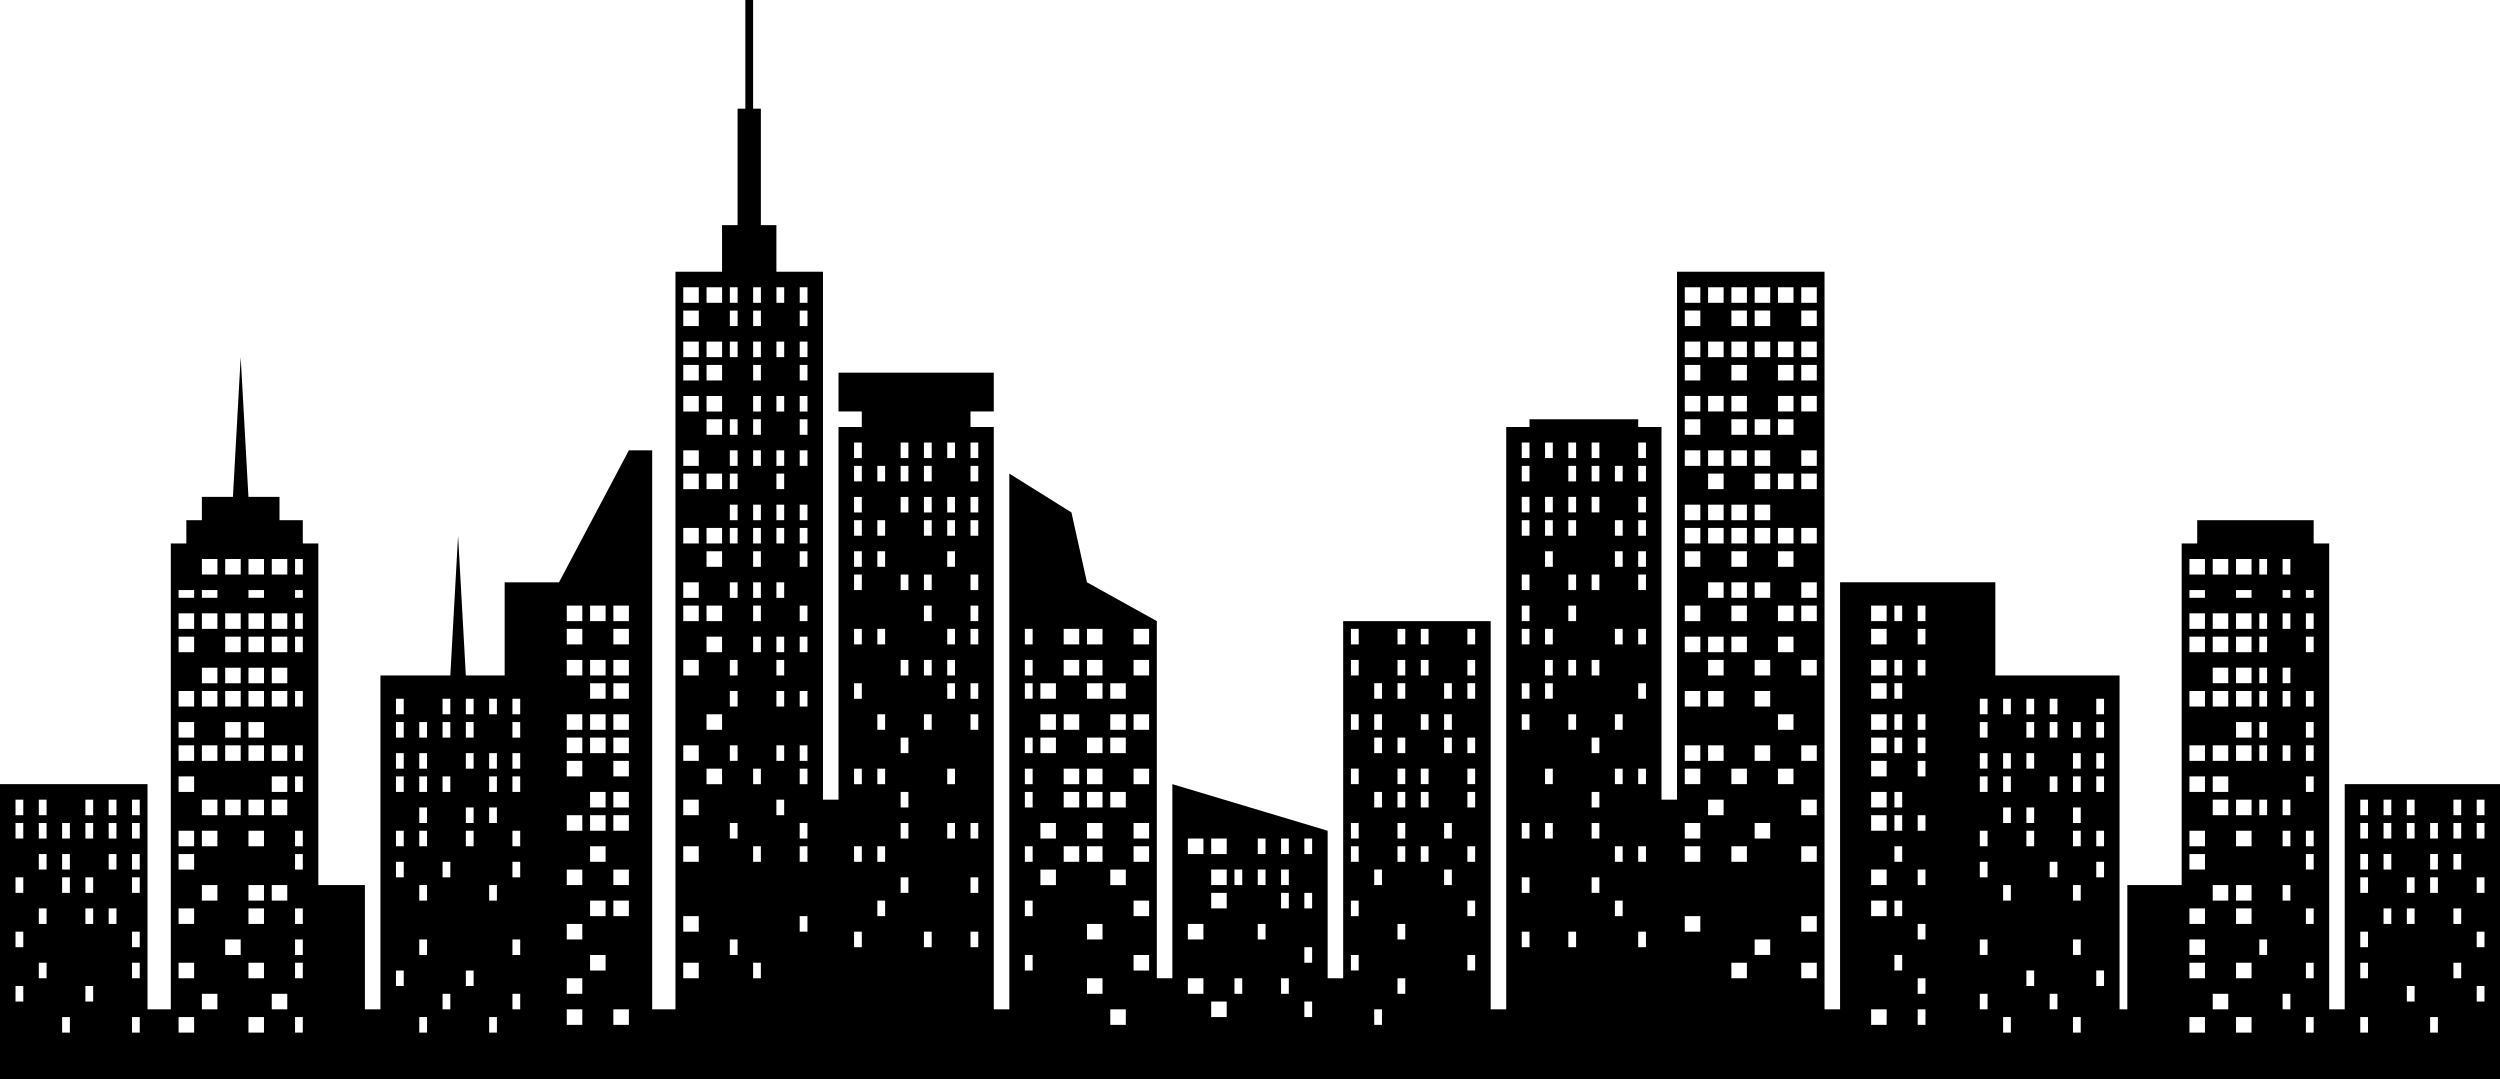 <?xml version="1.0" encoding="UTF-8"?>
<svg id="Calque_1" data-name="Calque 1" xmlns="http://www.w3.org/2000/svg" viewBox="0 0 322 139">
  <defs>
    <style>
      .cls-1 {
        fill-rule: evenodd;
      }
    </style>
  </defs>
  <path class="cls-1" d="M65,87h-5l-1-18-1,18h-9v43h-2v-16h-6v-44h-2v-3h-3v-3h-4l-1-18-1,18h-4v3h-2v3h-2v60h-3v-29H0v38H322v-38h-20v29h-2v-60h-2v-3h-15v3h-2v44h-7v16h-1v-43h-16v-12h-20v55h-2V35h-19V103h-2V55h-3v-1h-14v1h-3v75h-2v-50h-19v46h-2v-19l-20-6v25h-2v-46l-9-5-2-9-8-5v69h-2V55h-3v-2h3v-5h-20v5h3v2h-3v48h-2V35h-6v-6h-2V14h-1V0h-1V14h-1v15h-2v6h-6v95h-3V58h-3l-9,17h-7v12Zm167,37h2v2h-2v-2Zm-9,0h2v2h-2v-2Zm3-3h2v2h-2v-2Zm6-3h2v2h-2v-2Zm-15,0h2v2h-2v-2Zm15-9h2v2h-2v-2Zm-9,0h2v2h-2v-2Zm-6,0h2v2h-2v-2Zm9-3h2v2h-2v-2Zm-9,0h2v2h-2v-2Zm15-3h2v2h-2v-2Zm-12,0h2v2h-2v-2Zm93,28h1v2h-1v-2Zm-9,0h1v2h-1v-2Zm15-4h1v2h-1v-2Zm-9,0h1v2h-1v-2Zm6-3h1v2h-1v-2Zm-12,0h1v2h-1v-2Zm15-4h1v2h-1v-2Zm-15,0h1v2h-1v-2Zm12-3h1v2h-1v-2Zm-6,0h1v2h-1v-2Zm-3,0h1v2h-1v-2Zm12-4h1v2h-1v-2Zm-6,0h1v2h-1v-2Zm-3,0h1v2h-1v-2Zm-6,0h1v2h-1v-2Zm12-3h1v2h-1v-2Zm-3,0h1v2h-1v-2Zm-6,0h1v2h-1v-2Zm-3,0h1v2h-1v-2Zm15-4h1v2h-1v-2Zm-3,0h1v2h-1v-2Zm-3,0h1v2h-1v-2Zm-3,0h1v2h-1v-2Zm-3,0h1v2h-1v-2Zm-3,0h1v2h-1v-2Zm15-3h1v2h-1v-2Zm-3,0h1v2h-1v-2Zm-6,0h1v2h-1v-2Zm-3,0h1v2h-1v-2Zm-3,0h1v2h-1v-2Zm-57,27h1v2h-1v-2Zm-6,0h2v2h-2v-2Zm6-4h1v2h-1v-2Zm-3-3h1v2h-1v-2Zm3-4h1v2h-1v-2Zm-3-3h1v2h-1v-2Zm-3,0h2v2h-2v-2Zm6-4h1v2h-1v-2Zm-6,0h2v2h-2v-2Zm3-3h1v2h-1v-2Zm3-4h1v2h-1v-2Zm-3,0h1v2h-1v-2Zm-3,0h2v2h-2v-2Zm3-3h1v2h-1v-2Zm-3,0h2v2h-2v-2Zm6-4h1v2h-1v-2Zm-6,0h2v2h-2v-2Zm6-3h1v2h-1v-2Zm-3,0h1v2h-1v-2Zm-3,0h2v2h-2v-2Zm6-3h1v2h-1v-2Zm-3,0h1v2h-1v-2Zm-3,0h2v2h-2v-2Zm3-4h1v2h-1v-2Zm-3,0h2v2h-2v-2Zm6-3h1v2h-1v-2Zm-3,0h1v2h-1v-2Zm-3,0h2v2h-2v-2Zm6-4h1v2h-1v-2Zm-6,0h2v2h-2v-2Zm6-3h1v2h-1v-2Zm-3,0h1v2h-1v-2Zm-3,0h2v2h-2v-2Zm26,53h1v2h-1v-2Zm-9,0h1v2h-1v-2Zm6-3h1v2h-1v-2Zm-9,0h1v2h-1v-2Zm15-3h1v2h-1v-2Zm-9,0h1v2h-1v-2Zm6-4h1v2h-1v-2Zm-12,0h1v2h-1v-2Zm12-7h1v2h-1v-2Zm-9,0h1v2h-1v-2Zm12-3h1v2h-1v-2Zm-6,0h1v2h-1v-2Zm-9,0h1v2h-1v-2Zm15-4h1v2h-1v-2Zm-3,0h1v2h-1v-2Zm-6,0h1v2h-1v-2Zm-6,0h1v2h-1v-2Zm12-3h1v2h-1v-2Zm-6,0h1v2h-1v-2Zm-3,0h1v2h-1v-2Zm12-4h1v2h-1v-2Zm-3,0h1v2h-1v-2Zm-3,0h1v2h-1v-2Zm-6,0h1v2h-1v-2Zm-3,0h1v2h-1v-2Zm15-3h1v2h-1v-2Zm-3,0h1v2h-1v-2Zm-6,0h1v2h-1v-2Zm-3,0h1v2h-1v-2Zm-3,0h1v2h-1v-2Zm15-4h1v2h-1v-2Zm-3,0h1v2h-1v-2Zm-3,0h1v2h-1v-2Zm-3,0h1v2h-1v-2Zm-6,0h1v2h-1v-2Zm15-3h1v2h-1v-2Zm-6,0h1v2h-1v-2Zm-3,0h1v2h-1v-2Zm-3,0h1v2h-1v-2Zm-3,0h1v2h-1v-2Zm42,41h1v2h-1v-2Zm-9,0h2v2h-2v-2Zm-6,0h2v2h-2v-2Zm12-3h1v2h-1v-2Zm-9,0h2v2h-2v-2Zm12-4h1v2h-1v-2Zm-9,0h2v2h-2v-2Zm-6,0h2v2h-2v-2Zm9-3h1v2h-1v-2Zm-9,0h2v2h-2v-2Zm15-4h1v2h-1v-2Zm-9,0h2v2h-2v-2Zm-6,0h2v2h-2v-2Zm12-3h1v2h-1v-2Zm-6,0h2v2h-2v-2Zm-3,0h2v2h-2v-2Zm12-4h1v2h-1v-2Zm-15,0h2v2h-2v-2Zm15-3h1v2h-1v-2Zm-3,0h1v2h-1v-2Zm-6,0h2v2h-2v-2Zm-6,0h2v2h-2v-2Zm12-4h1v2h-1v-2Zm-3,0h1v2h-1v-2Zm-3,0h2v2h-2v-2Zm-3,0h2v2h-2v-2Zm12-3h1v2h-1v-2Zm-12,0h2v2h-2v-2Zm-3,0h2v2h-2v-2Zm15-4h1v2h-1v-2Zm-3,0h1v2h-1v-2Zm-3,0h1v2h-1v-2Zm-3,0h2v2h-2v-2Zm-3,0h2v2h-2v-2Zm-3,0h2v2h-2v-2Zm15-3h1v2h-1v-2Zm-6,0h1v2h-1v-2Zm-3,0h2v2h-2v-2Zm9-4h1v2h-1v-2Zm-3,0h1v2h-1v-2Zm-3,0h1v2h-1v-2Zm-3,0h2v2h-2v-2Zm-3,0h2v2h-2v-2Zm-3,0h2v2h-2v-2Zm12-3h1v2h-1v-2Zm-3,0h1v2h-1v-2Zm-3,0h2v2h-2v-2Zm-3,0h2v2h-2v-2Zm12-4h1v2h-1v-2Zm-6,0h1v2h-1v-2Zm-3,0h2v2h-2v-2Zm-3,0h2v2h-2v-2Zm-3,0h2v2h-2v-2Zm15-3h1v2h-1v-2Zm-3,0h1v2h-1v-2Zm-3,0h1v2h-1v-2Zm-3,0h2v2h-2v-2Zm-3,0h2v2h-2v-2Zm-3,0h2v2h-2v-2Zm15-3h1v1h-1v-1Zm-3,0h1v1h-1v-1Zm-6,0h2v1h-2v-1Zm-6,0h2v1h-2v-1Zm12-4h1v2h-1v-2Zm-3,0h1v2h-1v-2Zm-3,0h2v2h-2v-2Zm-3,0h2v2h-2v-2Zm-3,0h2v2h-2v-2Zm-105,58h1v2h-1v-2Zm3-4h1v2h-1v-2Zm9-3h1v2h-1v-2Zm-15,0h1v2h-1v-2Zm6-4h1v2h-1v-2Zm9-3h1v2h-1v-2Zm-15,0h1v2h-1v-2Zm12-4h1v2h-1v-2Zm-9,0h1v2h-1v-2Zm12-3h1v2h-1v-2Zm-6,0h1v2h-1v-2Zm-3,0h1v2h-1v-2Zm-6,0h1v2h-1v-2Zm12-3h1v2h-1v-2Zm-6,0h1v2h-1v-2Zm-6,0h1v2h-1v-2Zm15-4h1v2h-1v-2Zm-6,0h1v2h-1v-2Zm-3,0h1v2h-1v-2Zm-3,0h1v2h-1v-2Zm12-3h1v2h-1v-2Zm-6,0h1v2h-1v-2Zm-3,0h1v2h-1v-2Zm-6,0h1v2h-1v-2Zm15-4h1v2h-1v-2Zm-3,0h1v2h-1v-2Zm-6,0h1v2h-1v-2Zm-3,0h1v2h-1v-2Zm9-3h1v2h-1v-2Zm-3,0h1v2h-1v-2Zm-6,0h1v2h-1v-2Zm-3,0h1v2h-1v-2Zm15-4h1v2h-1v-2Zm-3,0h1v2h-1v-2Zm-6,0h1v2h-1v-2Zm-3,0h1v2h-1v-2Zm12-3h1v2h-1v-2Zm-6,0h1v2h-1v-2Zm-3,0h1v2h-1v-2Zm-6,0h1v2h-1v-2Zm15-4h1v2h-1v-2Zm-6,0h1v2h-1v-2Zm-3,0h1v2h-1v-2Zm-6,0h1v2h-1v-2Zm37,39h1v2h-1v-2Zm-9,0h1v2h-1v-2Zm-6,0h1v2h-1v-2Zm12-4h1v2h-1v-2Zm-3-3h1v2h-1v-2Zm-9,0h1v2h-1v-2Zm15-4h1v2h-1v-2Zm-3,0h1v2h-1v-2Zm-3-3h1v2h-1v-2Zm-6,0h1v2h-1v-2Zm-3,0h1v2h-1v-2Zm9-4h1v2h-1v-2Zm6-3h1v2h-1v-2Zm-3,0h1v2h-1v-2Zm-9,0h1v2h-1v-2Zm6-4h1v2h-1v-2Zm3-3h1v2h-1v-2Zm-6,0h1v2h-1v-2Zm-6,0h1v2h-1v-2Zm15-4h1v2h-1v-2Zm-12,0h1v2h-1v-2Zm-3,0h1v2h-1v-2Zm9-3h1v2h-1v-2Zm-3,0h1v2h-1v-2Zm-3,0h1v2h-1v-2Zm12-4h1v2h-1v-2Zm-3,0h1v2h-1v-2Zm-9,0h1v2h-1v-2Zm-3,0h1v2h-1v-2Zm6-3h1v2h-1v-2Zm-6,0h1v2h-1v-2Zm15-4h1v2h-1v-2Zm-6,0h1v2h-1v-2Zm-3,0h1v2h-1v-2Zm-6,0h1v2h-1v-2Zm15-3h1v2h-1v-2Zm-3,0h1v2h-1v-2Zm-9,0h1v2h-1v-2Zm12-4h1v2h-1v-2Zm-3,0h1v2h-1v-2Zm-6,0h1v2h-1v-2Zm-3,0h1v2h-1v-2Zm-3,0h1v2h-1v-2Zm15-3h1v2h-1v-2Zm-6,0h1v2h-1v-2Zm-3,0h1v2h-1v-2Zm-3,0h1v2h-1v-2Zm-3,0h1v2h-1v-2Zm15-4h1v2h-1v-2Zm-3,0h1v2h-1v-2Zm-3,0h1v2h-1v-2Zm-3,0h1v2h-1v-2Zm-6,0h1v2h-1v-2Zm15-3h1v2h-1v-2Zm-6,0h1v2h-1v-2Zm-3,0h1v2h-1v-2Zm-3,0h1v2h-1v-2Zm-3,0h1v2h-1v-2Zm33,42h2v2h-2v-2Zm-6,0h2v2h-2v-2Zm-6,0h2v2h-2v-2Zm15-3h2v2h-2v-2Zm-6,0h2v2h-2v-2Zm-6,0h2v2h-2v-2Zm-3,0h2v2h-2v-2Zm12-4h2v2h-2v-2Zm-3-3h2v2h-2v-2Zm-6,0h2v2h-2v-2Zm-3,0h2v2h-2v-2Zm15-4h2v2h-2v-2Zm-6,0h2v2h-2v-2Zm-6,0h2v2h-2v-2Zm9-3h2v2h-2v-2Zm-6,0h2v2h-2v-2Zm-3,0h2v2h-2v-2Zm-3,0h2v2h-2v-2Zm15-4h2v2h-2v-2Zm-3,0h2v2h-2v-2Zm-6,0h2v2h-2v-2Zm-6,0h2v2h-2v-2Zm15-3h2v2h-2v-2Zm-6,0h2v2h-2v-2Zm-3,0h2v2h-2v-2Zm-3,0h2v2h-2v-2Zm9-4h2v2h-2v-2Zm-6,0h2v2h-2v-2Zm-6,0h2v2h-2v-2Zm15-3h2v2h-2v-2Zm-3,0h2v2h-2v-2Zm-3,0h2v2h-2v-2Zm-3,0h2v2h-2v-2Zm-3,0h2v2h-2v-2Zm-3,0h2v2h-2v-2Zm9-3h2v2h-2v-2Zm-3,0h2v2h-2v-2Zm-3,0h2v2h-2v-2Zm-3,0h2v2h-2v-2Zm15-4h2v2h-2v-2Zm-3,0h2v2h-2v-2Zm-3,0h2v2h-2v-2Zm-6,0h2v2h-2v-2Zm12-3h2v2h-2v-2Zm-6,0h2v2h-2v-2Zm-3,0h2v2h-2v-2Zm-3,0h2v2h-2v-2Zm-3,0h2v2h-2v-2Zm12-4h2v2h-2v-2Zm-3,0h2v2h-2v-2Zm-3,0h2v2h-2v-2Zm-6,0h2v2h-2v-2Zm15-3h2v2h-2v-2Zm-3,0h2v2h-2v-2Zm-6,0h2v2h-2v-2Zm-3,0h2v2h-2v-2Zm-3,0h2v2h-2v-2Zm15-4h2v2h-2v-2Zm-3,0h2v2h-2v-2Zm-6,0h2v2h-2v-2Zm-6,0h2v2h-2v-2Zm15-3h2v2h-2v-2Zm-3,0h2v2h-2v-2Zm-3,0h2v2h-2v-2Zm-3,0h2v2h-2v-2Zm-3,0h2v2h-2v-2Zm-3,0h2v2h-2v-2Zm15-4h2v2h-2v-2Zm-6,0h2v2h-2v-2Zm-3,0h2v2h-2v-2Zm-6,0h2v2h-2v-2Zm15-3h2v2h-2v-2Zm-3,0h2v2h-2v-2Zm-3,0h2v2h-2v-2Zm-3,0h2v2h-2v-2Zm-3,0h2v2h-2v-2Zm-3,0h2v2h-2v-2ZM90,124h-2v2h2v-2Zm8,0h-1v2h1v-2Zm-3-3h-1v2h1v-2Zm-5-3h-2v2h2v-2Zm14,0h-1v2h1v-2Zm-14-9h-2v2h2v-2Zm8,0h-1v2h1v-2Zm6,0h-1v2h1v-2Zm-9-3h-1v2h1v-2Zm9,0h-1v2h1v-2Zm-14-3h-2v2h2v-2Zm11,0h-1v2h1v-2Zm57,26h-2v2h2v-2Zm11,0h-1v2h1v-2Zm-14-3h-2v2h2v-2Zm5,0h-1v2h1v-2Zm6,0h-1v2h1v-2Zm3-4h-1v2h1v-2Zm-14-3h-2v2h2v-2Zm8,0h-1v2h1v-2Zm-5-4h-2v2h2v-2Zm8,0h-1v2h1v-2Zm3,0h-1v2h1v-2Zm-11-3h-2v2h2v-2Zm2,0h-1v2h1v-2Zm3,0h-1v2h1v-2Zm3,0h-1v2h1v-2Zm-11-4h-2v2h2v-2Zm3,0h-2v2h2v-2Zm5,0h-1v2h1v-2Zm3,0h-1v2h1v-2Zm3,0h-1v2h1v-2ZM9,131h-1v2h1v-2Zm9,0h-1v2h1v-2Zm-15-4h-1v2h1v-2Zm9,0h-1v2h1v-2Zm-6-3h-1v2h1v-2Zm12,0h-1v2h1v-2Zm-15-4h-1v2h1v-2Zm15,0h-1v2h1v-2Zm-12-3h-1v2h1v-2Zm6,0h-1v2h1v-2Zm3,0h-1v2h1v-2Zm-12-4h-1v2h1v-2Zm6,0h-1v2h1v-2Zm3,0h-1v2h1v-2Zm6,0h-1v2h1v-2Zm-12-3h-1v2h1v-2Zm3,0h-1v2h1v-2Zm6,0h-1v2h1v-2Zm3,0h-1v2h1v-2Zm-15-4h-1v2h1v-2Zm3,0h-1v2h1v-2Zm3,0h-1v2h1v-2Zm3,0h-1v2h1v-2Zm3,0h-1v2h1v-2Zm3,0h-1v2h1v-2Zm-15-3h-1v2h1v-2Zm3,0h-1v2h1v-2Zm6,0h-1v2h1v-2Zm3,0h-1v2h1v-2Zm3,0h-1v2h1v-2Zm57,27h-2v2h2v-2Zm6,0h-2v2h2v-2Zm-6-4h-2v2h2v-2Zm3-3h-2v2h2v-2Zm-3-4h-2v2h2v-2Zm3-3h-2v2h2v-2Zm3,0h-2v2h2v-2Zm-6-4h-2v2h2v-2Zm6,0h-2v2h2v-2Zm-3-3h-2v2h2v-2Zm-3-4h-2v2h2v-2Zm3,0h-2v2h2v-2Zm3,0h-2v2h2v-2Zm-3-3h-2v2h2v-2Zm3,0h-2v2h2v-2Zm-6-4h-2v2h2v-2Zm6,0h-2v2h2v-2Zm-6-3h-2v2h2v-2Zm3,0h-2v2h2v-2Zm3,0h-2v2h2v-2Zm-6-3h-2v2h2v-2Zm3,0h-2v2h2v-2Zm3,0h-2v2h2v-2Zm-3-4h-2v2h2v-2Zm3,0h-2v2h2v-2Zm-6-3h-2v2h2v-2Zm3,0h-2v2h2v-2Zm3,0h-2v2h2v-2Zm-6-4h-2v2h2v-2Zm6,0h-2v2h2v-2Zm-6-3h-2v2h2v-2Zm3,0h-2v2h2v-2Zm3,0h-2v2h2v-2Zm-26,53h-1v2h1v-2Zm9,0h-1v2h1v-2Zm-6-3h-1v2h1v-2Zm9,0h-1v2h1v-2Zm-15-3h-1v2h1v-2Zm9,0h-1v2h1v-2Zm-6-4h-1v2h1v-2Zm12,0h-1v2h1v-2Zm-12-7h-1v2h1v-2Zm9,0h-1v2h1v-2Zm-12-3h-1v2h1v-2Zm6,0h-1v2h1v-2Zm9,0h-1v2h1v-2Zm-15-4h-1v2h1v-2Zm3,0h-1v2h1v-2Zm6,0h-1v2h1v-2Zm6,0h-1v2h1v-2Zm-12-3h-1v2h1v-2Zm6,0h-1v2h1v-2Zm3,0h-1v2h1v-2Zm-12-4h-1v2h1v-2Zm3,0h-1v2h1v-2Zm3,0h-1v2h1v-2Zm6,0h-1v2h1v-2Zm3,0h-1v2h1v-2Zm-15-3h-1v2h1v-2Zm3,0h-1v2h1v-2Zm6,0h-1v2h1v-2Zm3,0h-1v2h1v-2Zm3,0h-1v2h1v-2Zm-15-4h-1v2h1v-2Zm3,0h-1v2h1v-2Zm3,0h-1v2h1v-2Zm3,0h-1v2h1v-2Zm6,0h-1v2h1v-2Zm-15-3h-1v2h1v-2Zm6,0h-1v2h1v-2Zm3,0h-1v2h1v-2Zm3,0h-1v2h1v-2Zm3,0h-1v2h1v-2Zm-42,41h-2v2h2v-2Zm9,0h-2v2h2v-2Zm5,0h-1v2h1v-2Zm-11-3h-2v2h2v-2Zm9,0h-2v2h2v-2Zm-12-4h-2v2h2v-2Zm9,0h-2v2h2v-2Zm5,0h-1v2h1v-2Zm-8-3h-2v2h2v-2Zm8,0h-1v2h1v-2Zm-14-4h-2v2h2v-2Zm9,0h-2v2h2v-2Zm5,0h-1v2h1v-2Zm-11-3h-2v2h2v-2Zm6,0h-2v2h2v-2Zm3,0h-2v2h2v-2Zm-12-4h-2v2h2v-2Zm14,0h-1v2h1v-2Zm-14-3h-2v2h2v-2Zm3,0h-2v2h2v-2Zm6,0h-2v2h2v-2Zm5,0h-1v2h1v-2Zm-11-4h-2v2h2v-2Zm3,0h-2v2h2v-2Zm3,0h-2v2h2v-2Zm3,0h-2v2h2v-2Zm-12-3h-2v2h2v-2Zm12,0h-2v2h2v-2Zm2,0h-1v2h1v-2Zm-14-4h-2v2h2v-2Zm3,0h-2v2h2v-2Zm3,0h-2v2h2v-2Zm3,0h-2v2h2v-2Zm3,0h-2v2h2v-2Zm2,0h-1v2h1v-2Zm-14-3h-2v2h2v-2Zm6,0h-2v2h2v-2Zm3,0h-2v2h2v-2Zm-9-4h-2v2h2v-2Zm3,0h-2v2h2v-2Zm3,0h-2v2h2v-2Zm3,0h-2v2h2v-2Zm3,0h-2v2h2v-2Zm2,0h-1v2h1v-2Zm-11-3h-2v2h2v-2Zm3,0h-2v2h2v-2Zm3,0h-2v2h2v-2Zm3,0h-2v2h2v-2Zm-12-4h-2v2h2v-2Zm6,0h-2v2h2v-2Zm3,0h-2v2h2v-2Zm3,0h-2v2h2v-2Zm2,0h-1v2h1v-2Zm-14-3h-2v2h2v-2Zm3,0h-2v2h2v-2Zm3,0h-2v2h2v-2Zm3,0h-2v2h2v-2Zm3,0h-2v2h2v-2Zm2,0h-1v2h1v-2Zm-14-3h-2v1h2v-1Zm3,0h-2v1h2v-1Zm6,0h-2v1h2v-1Zm5,0h-1v1h1v-1Zm-11-4h-2v2h2v-2Zm3,0h-2v2h2v-2Zm3,0h-2v2h2v-2Zm3,0h-2v2h2v-2Zm2,0h-1v2h1v-2Zm106,58h-2v2h2v-2Zm-3-4h-2v2h2v-2Zm-9-3h-1v2h1v-2Zm15,0h-2v2h2v-2Zm-6-4h-2v2h2v-2Zm-9-3h-1v2h1v-2Zm15,0h-2v2h2v-2Zm-12-4h-2v2h2v-2Zm9,0h-2v2h2v-2Zm-12-3h-1v2h1v-2Zm6,0h-2v2h2v-2Zm3,0h-2v2h2v-2Zm6,0h-2v2h2v-2Zm-12-3h-2v2h2v-2Zm6,0h-2v2h2v-2Zm6,0h-2v2h2v-2Zm-15-4h-1v2h1v-2Zm6,0h-2v2h2v-2Zm3,0h-2v2h2v-2Zm3,0h-2v2h2v-2Zm-12-3h-1v2h1v-2Zm6,0h-2v2h2v-2Zm3,0h-2v2h2v-2Zm6,0h-2v2h2v-2Zm-15-4h-1v2h1v-2Zm3,0h-2v2h2v-2Zm6,0h-2v2h2v-2Zm3,0h-2v2h2v-2Zm-9-3h-2v2h2v-2Zm3,0h-2v2h2v-2Zm6,0h-2v2h2v-2Zm3,0h-2v2h2v-2Zm-15-4h-1v2h1v-2Zm3,0h-2v2h2v-2Zm6,0h-2v2h2v-2Zm3,0h-2v2h2v-2Zm-12-3h-1v2h1v-2Zm6,0h-2v2h2v-2Zm3,0h-2v2h2v-2Zm6,0h-2v2h2v-2Zm-15-4h-1v2h1v-2Zm6,0h-2v2h2v-2Zm3,0h-2v2h2v-2Zm6,0h-2v2h2v-2Zm-37,39h-1v2h1v-2Zm9,0h-1v2h1v-2Zm6,0h-1v2h1v-2Zm-12-4h-1v2h1v-2Zm3-3h-1v2h1v-2Zm9,0h-1v2h1v-2Zm-15-4h-1v2h1v-2Zm3,0h-1v2h1v-2Zm3-3h-1v2h1v-2Zm6,0h-1v2h1v-2Zm3,0h-1v2h1v-2Zm-9-4h-1v2h1v-2Zm-6-3h-1v2h1v-2Zm3,0h-1v2h1v-2Zm9,0h-1v2h1v-2Zm-6-4h-1v2h1v-2Zm-3-3h-1v2h1v-2Zm6,0h-1v2h1v-2Zm6,0h-1v2h1v-2Zm-15-4h-1v2h1v-2Zm12,0h-1v2h1v-2Zm3,0h-1v2h1v-2Zm-9-3h-1v2h1v-2Zm3,0h-1v2h1v-2Zm3,0h-1v2h1v-2Zm-12-4h-1v2h1v-2Zm3,0h-1v2h1v-2Zm9,0h-1v2h1v-2Zm3,0h-1v2h1v-2Zm-6-3h-1v2h1v-2Zm6,0h-1v2h1v-2Zm-15-4h-1v2h1v-2Zm6,0h-1v2h1v-2Zm3,0h-1v2h1v-2Zm6,0h-1v2h1v-2Zm-15-3h-1v2h1v-2Zm3,0h-1v2h1v-2Zm9,0h-1v2h1v-2Zm-12-4h-1v2h1v-2Zm3,0h-1v2h1v-2Zm6,0h-1v2h1v-2Zm3,0h-1v2h1v-2Zm3,0h-1v2h1v-2Zm-15-3h-1v2h1v-2Zm6,0h-1v2h1v-2Zm3,0h-1v2h1v-2Zm3,0h-1v2h1v-2Zm3,0h-1v2h1v-2Zm-15-4h-1v2h1v-2Zm3,0h-1v2h1v-2Zm3,0h-1v2h1v-2Zm3,0h-1v2h1v-2Zm6,0h-1v2h1v-2Zm-15-3h-1v2h1v-2Zm6,0h-1v2h1v-2Zm3,0h-1v2h1v-2Zm3,0h-1v2h1v-2Zm3,0h-1v2h1v-2Zm-33,42h-2v2h2v-2Zm5,0h-1v2h1v-2Zm6,0h-1v2h1v-2Zm-14-3h-2v2h2v-2Zm5,0h-1v2h1v-2Zm6,0h-1v2h1v-2Zm3,0h-1v2h1v-2Zm-11-4h-2v2h2v-2Zm2-3h-1v2h1v-2Zm6,0h-1v2h1v-2Zm3,0h-1v2h1v-2Zm-14-4h-2v2h2v-2Zm5,0h-1v2h1v-2Zm6,0h-1v2h1v-2Zm-8-3h-2v2h2v-2Zm5,0h-1v2h1v-2Zm3,0h-1v2h1v-2Zm3,0h-1v2h1v-2Zm-14-4h-2v2h2v-2Zm3,0h-2v2h2v-2Zm5,0h-1v2h1v-2Zm6,0h-1v2h1v-2Zm-14-3h-2v2h2v-2Zm5,0h-1v2h1v-2Zm3,0h-1v2h1v-2Zm3,0h-1v2h1v-2Zm-8-4h-2v2h2v-2Zm5,0h-1v2h1v-2Zm6,0h-1v2h1v-2Zm-14-3h-2v2h2v-2Zm3,0h-2v2h2v-2Zm2,0h-1v2h1v-2Zm3,0h-1v2h1v-2Zm3,0h-1v2h1v-2Zm3,0h-1v2h1v-2Zm-9-3h-1v2h1v-2Zm3,0h-1v2h1v-2Zm3,0h-1v2h1v-2Zm3,0h-1v2h1v-2Zm-14-4h-2v2h2v-2Zm3,0h-2v2h2v-2Zm2,0h-1v2h1v-2Zm6,0h-1v2h1v-2Zm-11-3h-2v2h2v-2Zm5,0h-1v2h1v-2Zm3,0h-1v2h1v-2Zm3,0h-1v2h1v-2Zm3,0h-1v2h1v-2Zm-11-4h-2v2h2v-2Zm2,0h-1v2h1v-2Zm3,0h-1v2h1v-2Zm6,0h-1v2h1v-2Zm-14-3h-2v2h2v-2Zm3,0h-2v2h2v-2Zm5,0h-1v2h1v-2Zm3,0h-1v2h1v-2Zm3,0h-1v2h1v-2Zm-14-4h-2v2h2v-2Zm3,0h-2v2h2v-2Zm5,0h-1v2h1v-2Zm6,0h-1v2h1v-2Zm-14-3h-2v2h2v-2Zm3,0h-2v2h2v-2Zm2,0h-1v2h1v-2Zm3,0h-1v2h1v-2Zm3,0h-1v2h1v-2Zm3,0h-1v2h1v-2Zm-14-4h-2v2h2v-2Zm5,0h-1v2h1v-2Zm3,0h-1v2h1v-2Zm6,0h-1v2h1v-2Zm-14-3h-2v2h2v-2Zm3,0h-2v2h2v-2Zm2,0h-1v2h1v-2Zm3,0h-1v2h1v-2Zm3,0h-1v2h1v-2Zm3,0h-1v2h1v-2Z"/>
</svg>